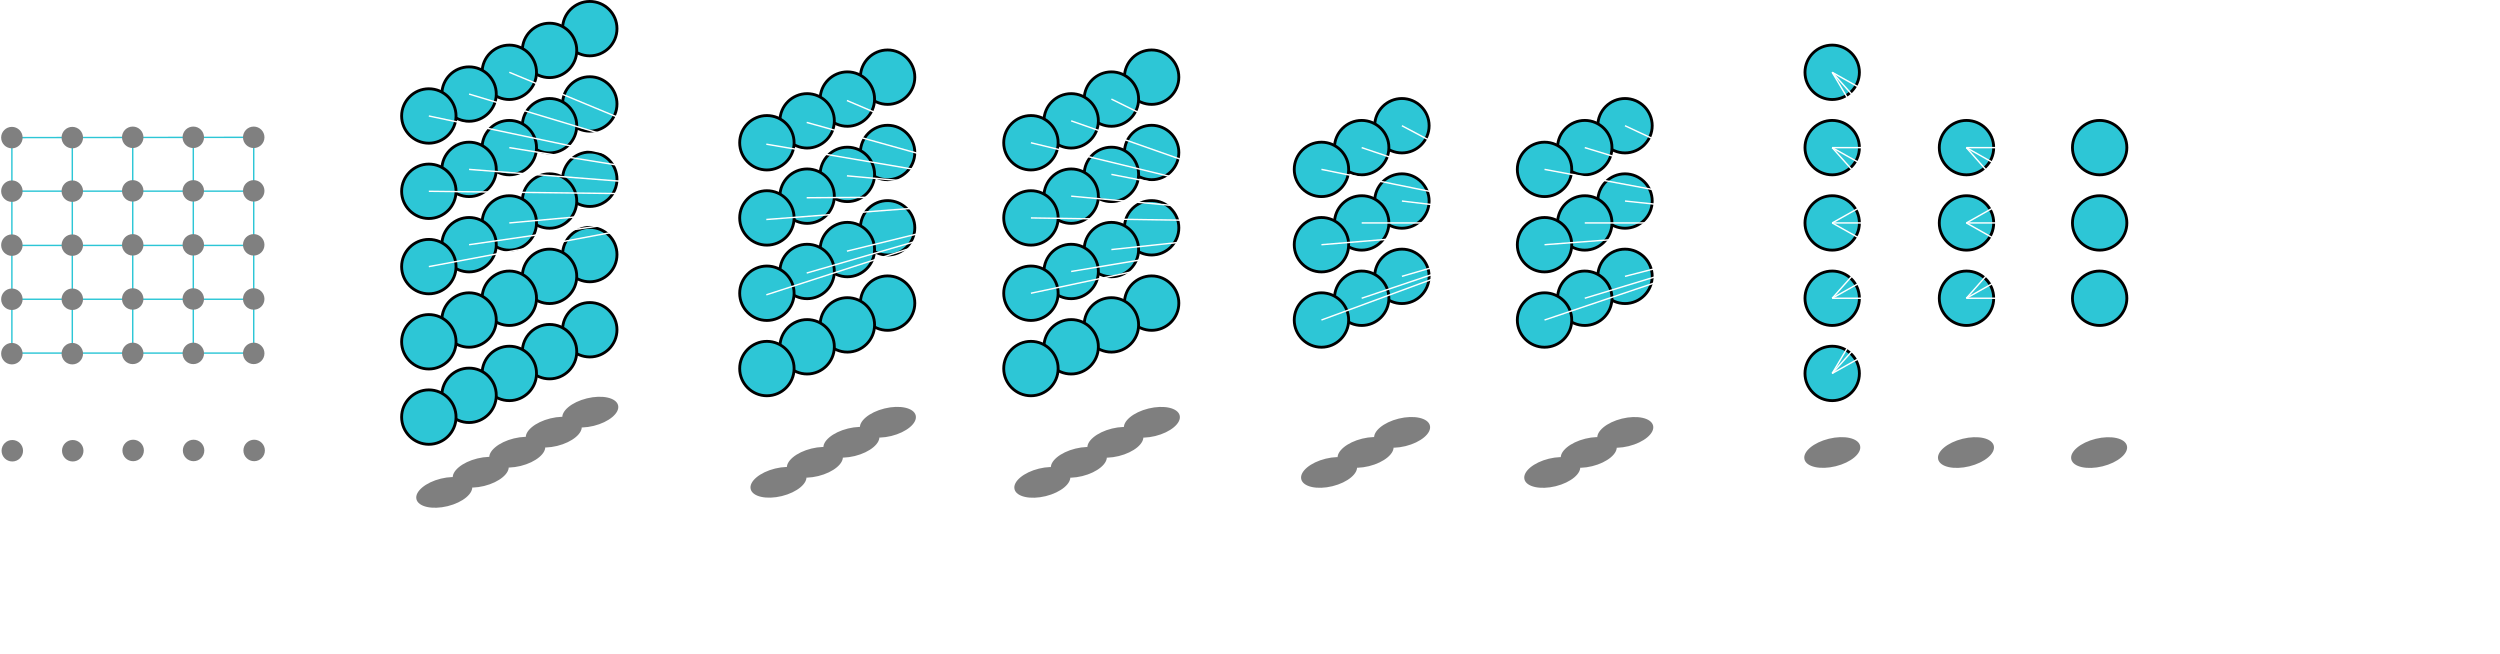 <?xml version="1.0" encoding="utf-8"?>
<!-- Generator: Adobe Illustrator 25.1.0, SVG Export Plug-In . SVG Version: 6.00 Build 0)  -->
<svg version="1.1" id="Layer_1" xmlns="http://www.w3.org/2000/svg" xmlns:xlink="http://www.w3.org/1999/xlink" x="0px" y="0px"
	 viewBox="0 0 1746 456.6" style="enable-background:new 0 0 1746 456.6;" xml:space="preserve">
<style type="text/css">
	.st0{fill:#2DC6D6;}
	.st1{fill:none;stroke:#000000;stroke-width:2;stroke-miterlimit:10;}
	.st2{fill-rule:evenodd;clip-rule:evenodd;fill:#2DC6D6;}
	.st3{fill:none;stroke:#FFFFFF;stroke-miterlimit:10;}
	.st4{fill:#FFFFFF;}
	.st5{opacity:0.5;filter:url(#AI_GaussianBlur_4);}
	.st6{fill:none;stroke:#2DC6D6;stroke-miterlimit:10;}
	.st7{fill:#808080;}
</style>
<filter  id="AI_GaussianBlur_4">
	<feGaussianBlur  stdDeviation="4"></feGaussianBlur>
</filter>
<g id="Layer_x5F_1_x5F_Dots">
	<g>
		<circle class="st0" cx="411.9" cy="20" r="19"/>
		<path d="M411.9,2c9.9,0,18,8.1,18,18s-8.1,18-18,18s-18-8.1-18-18S402,2,411.9,2 M411.9,0c-11,0-20,9-20,20s9,20,20,20s20-9,20-20
			S423,0,411.9,0L411.9,0z"/>
	</g>
	<g>
		<circle class="st0" cx="383.8" cy="35.2" r="19"/>
		<path d="M383.8,17.2c9.9,0,18,8.1,18,18s-8.1,18-18,18s-18-8.1-18-18S373.9,17.2,383.8,17.2 M383.8,15.2c-11,0-20,9-20,20
			s9,20,20,20c11,0,20-9,20-20S394.9,15.2,383.8,15.2L383.8,15.2z"/>
	</g>
	<g>
		<circle class="st0" cx="355.7" cy="50.5" r="19"/>
		<path d="M355.7,32.5c9.9,0,18,8.1,18,18s-8.1,18-18,18s-18-8.1-18-18S345.8,32.5,355.7,32.5 M355.7,30.5c-11,0-20,9-20,20
			s9,20,20,20c11,0,20-9,20-20S366.8,30.5,355.7,30.5L355.7,30.5z"/>
	</g>
	<g>
		<circle class="st0" cx="327.6" cy="65.7" r="19"/>
		<path d="M327.6,47.7c9.9,0,18,8.1,18,18s-8.1,18-18,18s-18-8.1-18-18S317.7,47.7,327.6,47.7 M327.6,45.7c-11,0-20,9-20,20
			c0,11,9,20,20,20c11,0,20-9,20-20C347.6,54.7,338.7,45.7,327.6,45.7L327.6,45.7z"/>
	</g>
	<g>
		<circle class="st0" cx="299.5" cy="81" r="19"/>
		<path d="M299.5,63c9.9,0,18,8.1,18,18s-8.1,18-18,18s-18-8.1-18-18S289.6,63,299.5,63 M299.5,61c-11,0-20,9-20,20c0,11,9,20,20,20
			s20-9,20-20C319.5,70,310.6,61,299.5,61L299.5,61z"/>
	</g>
	<g>
		<path class="st1" d="M282,65.7"/>
		<path class="st2" d="M282,65.7"/>
	</g>
	<g>
		<circle class="st0" cx="411.9" cy="72.6" r="19"/>
		<path d="M411.9,54.6c9.9,0,18,8.1,18,18s-8.1,18-18,18s-18-8.1-18-18S402,54.6,411.9,54.6 M411.9,52.6c-11,0-20,9-20,20
			s9,20,20,20s20-9,20-20S423,52.6,411.9,52.6L411.9,52.6z"/>
	</g>
	<g>
		<circle class="st0" cx="383.8" cy="87.8" r="19"/>
		<path d="M383.8,69.8c9.9,0,18,8.1,18,18c0,9.9-8.1,18-18,18s-18-8.1-18-18C365.8,77.9,373.9,69.8,383.8,69.8 M383.8,67.8
			c-11,0-20,9-20,20s9,20,20,20c11,0,20-9,20-20S394.9,67.8,383.8,67.8L383.8,67.8z"/>
	</g>
	<g>
		<circle class="st0" cx="355.7" cy="103.1" r="19"/>
		<path d="M355.7,85.1c9.9,0,18,8.1,18,18c0,9.9-8.1,18-18,18s-18-8.1-18-18C337.7,93.2,345.8,85.1,355.7,85.1 M355.7,83.1
			c-11,0-20,9-20,20s9,20,20,20c11,0,20-9,20-20S366.8,83.1,355.7,83.1L355.7,83.1z"/>
	</g>
	<g>
		<path class="st0" d="M327.6,137.3c-10.5,0-19-8.5-19-19c0-10.5,8.5-19,19-19s19,8.5,19,19C346.6,128.8,338.1,137.3,327.6,137.3z"
			/>
		<path d="M327.6,100.3c9.9,0,18,8.1,18,18s-8.1,18-18,18s-18-8.1-18-18S317.7,100.3,327.6,100.3 M327.6,98.3c-11,0-20,9-20,20
			c0,11,9,20,20,20c11,0,20-9,20-20C347.6,107.3,338.7,98.3,327.6,98.3L327.6,98.3z"/>
	</g>
	<g>
		<path class="st0" d="M299.5,152.6c-10.5,0-19-8.5-19-19c0-10.5,8.5-19,19-19s19,8.5,19,19C318.5,144.1,310,152.6,299.5,152.6z"/>
		<path d="M299.5,115.6c9.9,0,18,8.1,18,18s-8.1,18-18,18s-18-8.1-18-18S289.6,115.6,299.5,115.6 M299.5,113.6c-11,0-20,9-20,20
			c0,11,9,20,20,20s20-9,20-20C319.5,122.5,310.6,113.6,299.5,113.6L299.5,113.6z"/>
	</g>
	<g>
		<path class="st0" d="M411.9,144.2c-10.5,0-19-8.5-19-19c0-10.5,8.5-19,19-19s19,8.5,19,19C430.9,135.6,422.4,144.2,411.9,144.2z"
			/>
		<path d="M411.9,107.2c9.9,0,18,8.1,18,18s-8.1,18-18,18s-18-8.1-18-18S402,107.2,411.9,107.2 M411.9,105.2c-11,0-20,9-20,20
			s9,20,20,20s20-9,20-20S423,105.2,411.9,105.2L411.9,105.2z"/>
	</g>
	<g>
		<circle class="st0" cx="383.8" cy="140.4" r="19"/>
		<path d="M383.8,122.4c9.9,0,18,8.1,18,18s-8.1,18-18,18s-18-8.1-18-18S373.9,122.4,383.8,122.4 M383.8,120.4c-11,0-20,9-20,20
			s9,20,20,20c11,0,20-9,20-20S394.9,120.4,383.8,120.4L383.8,120.4z"/>
	</g>
	<g>
		<circle class="st0" cx="355.7" cy="155.7" r="19"/>
		<path d="M355.7,137.7c9.9,0,18,8.1,18,18s-8.1,18-18,18s-18-8.1-18-18S345.8,137.7,355.7,137.7 M355.7,135.7c-11,0-20,9-20,20
			c0,11,9,20,20,20c11,0,20-9,20-20C375.7,144.6,366.8,135.7,355.7,135.7L355.7,135.7z"/>
	</g>
	<g>
		<circle class="st0" cx="327.6" cy="170.9" r="19"/>
		<path d="M327.6,152.9c9.9,0,18,8.1,18,18s-8.1,18-18,18s-18-8.1-18-18S317.7,152.9,327.6,152.9 M327.6,150.9c-11,0-20,9-20,20
			c0,11,9,20,20,20c11,0,20-9,20-20C347.6,159.9,338.7,150.9,327.6,150.9L327.6,150.9z"/>
	</g>
	<g>
		<circle class="st0" cx="299.5" cy="186.2" r="19"/>
		<path d="M299.5,168.2c9.9,0,18,8.1,18,18s-8.1,18-18,18s-18-8.1-18-18S289.6,168.2,299.5,168.2 M299.5,166.2c-11,0-20,9-20,20
			c0,11,9,20,20,20s20-9,20-20C319.5,175.1,310.6,166.2,299.5,166.2L299.5,166.2z"/>
	</g>
	<g>
		<circle class="st0" cx="411.9" cy="177.8" r="19"/>
		<path d="M411.9,159.8c9.9,0,18,8.1,18,18s-8.1,18-18,18s-18-8.1-18-18S402,159.8,411.9,159.8 M411.9,157.8c-11,0-20,9-20,20
			c0,11,9,20,20,20s20-9,20-20C431.9,166.7,423,157.8,411.9,157.8L411.9,157.8z"/>
	</g>
	<g>
		<circle class="st0" cx="383.8" cy="193" r="19"/>
		<path d="M383.8,175c9.9,0,18,8.1,18,18s-8.1,18-18,18s-18-8.1-18-18S373.9,175,383.8,175 M383.8,173c-11,0-20,9-20,20
			c0,11,9,20,20,20c11,0,20-9,20-20C403.8,182,394.9,173,383.8,173L383.8,173z"/>
	</g>
	<g>
		<circle class="st0" cx="355.7" cy="208.3" r="19"/>
		<path d="M355.7,190.3c9.9,0,18,8.1,18,18s-8.1,18-18,18s-18-8.1-18-18S345.8,190.3,355.7,190.3 M355.7,188.3c-11,0-20,9-20,20
			c0,11,9,20,20,20c11,0,20-9,20-20C375.7,197.2,366.8,188.3,355.7,188.3L355.7,188.3z"/>
	</g>
	<g>
		<circle class="st0" cx="327.6" cy="223.5" r="19"/>
		<path d="M327.6,205.5c9.9,0,18,8.1,18,18s-8.1,18-18,18s-18-8.1-18-18S317.7,205.5,327.6,205.5 M327.6,203.5c-11,0-20,9-20,20
			c0,11,9,20,20,20c11,0,20-9,20-20C347.6,212.5,338.7,203.5,327.6,203.5L327.6,203.5z"/>
	</g>
	<g>
		<circle class="st0" cx="299.5" cy="238.7" r="19"/>
		<path d="M299.5,220.7c9.9,0,18,8.1,18,18s-8.1,18-18,18s-18-8.1-18-18S289.6,220.7,299.5,220.7 M299.5,218.7c-11,0-20,9-20,20
			c0,11,9,20,20,20s20-9,20-20C319.5,227.7,310.6,218.7,299.5,218.7L299.5,218.7z"/>
	</g>
	<g>
		<circle class="st0" cx="411.9" cy="230.3" r="19"/>
		<path d="M411.9,212.3c9.9,0,18,8.1,18,18s-8.1,18-18,18s-18-8.1-18-18S402,212.3,411.9,212.3 M411.9,210.3c-11,0-20,9-20,20
			s9,20,20,20s20-9,20-20S423,210.3,411.9,210.3L411.9,210.3z"/>
	</g>
	<g>
		<circle class="st0" cx="383.8" cy="245.6" r="19"/>
		<path d="M383.8,227.6c9.9,0,18,8.1,18,18s-8.1,18-18,18s-18-8.1-18-18S373.9,227.6,383.8,227.6 M383.8,225.6c-11,0-20,9-20,20
			c0,11,9,20,20,20c11,0,20-9,20-20C403.8,234.5,394.9,225.6,383.8,225.6L383.8,225.6z"/>
	</g>
	<g>
		<circle class="st0" cx="355.7" cy="260.8" r="19"/>
		<path d="M355.7,242.8c9.9,0,18,8.1,18,18s-8.1,18-18,18s-18-8.1-18-18S345.8,242.8,355.7,242.8 M355.7,240.8c-11,0-20,9-20,20
			c0,11,9,20,20,20c11,0,20-9,20-20C375.7,249.8,366.8,240.8,355.7,240.8L355.7,240.8z"/>
	</g>
	<g>
		<circle class="st0" cx="327.6" cy="276.1" r="19"/>
		<path d="M327.6,258.1c9.9,0,18,8.1,18,18s-8.1,18-18,18s-18-8.1-18-18S317.7,258.1,327.6,258.1 M327.6,256.1c-11,0-20,9-20,20
			c0,11,9,20,20,20c11,0,20-9,20-20C347.6,265,338.7,256.1,327.6,256.1L327.6,256.1z"/>
	</g>
	<g>
		<circle class="st0" cx="299.5" cy="291.3" r="19"/>
		<path d="M299.5,273.3c9.9,0,18,8.1,18,18s-8.1,18-18,18s-18-8.1-18-18S289.6,273.3,299.5,273.3 M299.5,271.3c-11,0-20,9-20,20
			c0,11,9,20,20,20s20-9,20-20C319.5,280.3,310.6,271.3,299.5,271.3L299.5,271.3z"/>
	</g>
</g>
<g id="Layer_x5F_1_x5F_Lines">
	<line class="st3" x1="299.5" y1="81" x2="563.8" y2="136.8"/>
	<line class="st3" x1="299.5" y1="133.6" x2="563.8" y2="136.8"/>
	<line class="st3" x1="355.7" y1="50.5" x2="563.8" y2="136.8"/>
	<line class="st3" x1="327.6" y1="65.7" x2="563.8" y2="136.8"/>
	<line class="st3" x1="299.5" y1="186.2" x2="563.8" y2="136.8"/>
	<line class="st3" x1="355.7" y1="103.1" x2="563.8" y2="136.8"/>
	<line class="st3" x1="327.6" y1="118.3" x2="563.8" y2="136.8"/>
	<line class="st3" x1="327.6" y1="170.9" x2="563.8" y2="136.8"/>
	<line class="st3" x1="355.7" y1="155.7" x2="563.8" y2="136.8"/>
</g>
<g id="Layer_x5F_2_x5F_Dots">
	<g>
		<circle class="st0" cx="619.9" cy="53.9" r="19"/>
		<path d="M619.9,35.9c9.9,0,18,8.1,18,18s-8.1,18-18,18s-18-8.1-18-18S610,35.9,619.9,35.9 M619.9,33.9c-11,0-20,9-20,20
			c0,11,9,20,20,20c11,0,20-9,20-20C639.9,42.9,630.9,33.9,619.9,33.9L619.9,33.9z"/>
	</g>
	<g>
		<circle class="st0" cx="591.8" cy="69.2" r="19"/>
		<path d="M591.8,51.2c9.9,0,18,8.1,18,18s-8.1,18-18,18s-18-8.1-18-18S581.9,51.2,591.8,51.2 M591.8,49.2c-11,0-20,9-20,20
			c0,11,9,20,20,20c11,0,20-9,20-20C611.8,58.1,602.8,49.2,591.8,49.2L591.8,49.2z"/>
	</g>
	<g>
		<circle class="st0" cx="563.7" cy="84.4" r="19"/>
		<path d="M563.7,66.4c9.9,0,18,8.1,18,18s-8.1,18-18,18s-18-8.1-18-18S553.8,66.4,563.7,66.4 M563.7,64.4c-11,0-20,9-20,20
			c0,11,9,20,20,20c11,0,20-9,20-20C583.7,73.4,574.7,64.4,563.7,64.4L563.7,64.4z"/>
	</g>
	<g>
		<circle class="st0" cx="535.6" cy="99.7" r="19"/>
		<path d="M535.6,81.7c9.9,0,18,8.1,18,18s-8.1,18-18,18s-18-8.1-18-18S525.7,81.7,535.6,81.7 M535.6,79.7c-11,0-20,9-20,20
			c0,11,9,20,20,20c11,0,20-9,20-20C555.6,88.6,546.6,79.7,535.6,79.7L535.6,79.7z"/>
	</g>
	<g>
		<circle class="st0" cx="619.9" cy="106.5" r="19"/>
		<path d="M619.9,88.5c9.9,0,18,8.1,18,18s-8.1,18-18,18s-18-8.1-18-18S610,88.5,619.9,88.5 M619.9,86.5c-11,0-20,9-20,20
			c0,11,9,20,20,20c11,0,20-9,20-20C639.9,95.5,630.9,86.5,619.9,86.5L619.9,86.5z"/>
	</g>
	<g>
		<circle class="st0" cx="591.8" cy="121.7" r="19"/>
		<path d="M591.8,103.8c9.9,0,18,8.1,18,18s-8.1,18-18,18s-18-8.1-18-18S581.9,103.8,591.8,103.8 M591.8,101.8c-11,0-20,9-20,20
			c0,11,9,20,20,20c11,0,20-9,20-20C611.8,110.7,602.8,101.8,591.8,101.8L591.8,101.8z"/>
	</g>
	<g>
		<circle class="st0" cx="563.7" cy="137" r="19"/>
		<path d="M563.7,119c9.9,0,18,8.1,18,18s-8.1,18-18,18s-18-8.1-18-18S553.8,119,563.7,119 M563.7,117c-11,0-20,9-20,20
			c0,11,9,20,20,20c11,0,20-9,20-20C583.7,126,574.7,117,563.7,117L563.7,117z"/>
	</g>
	<g>
		<path class="st0" d="M535.6,171.2c-10.5,0-19-8.5-19-19s8.5-19,19-19s19,8.5,19,19S546.1,171.2,535.6,171.2z"/>
		<path d="M535.6,134.2c9.9,0,18,8.1,18,18s-8.1,18-18,18s-18-8.1-18-18S525.7,134.2,535.6,134.2 M535.6,132.2c-11,0-20,9-20,20
			c0,11,9,20,20,20c11,0,20-9,20-20C555.6,141.2,546.6,132.2,535.6,132.2L535.6,132.2z"/>
	</g>
	<g>
		<circle class="st0" cx="619.9" cy="159.1" r="19"/>
		<path d="M619.9,141.1c9.9,0,18,8.1,18,18s-8.1,18-18,18s-18-8.1-18-18S610,141.1,619.9,141.1 M619.9,139.1c-11,0-20,9-20,20
			s9,20,20,20c11,0,20-9,20-20S630.9,139.1,619.9,139.1L619.9,139.1z"/>
	</g>
	<g>
		<circle class="st0" cx="591.8" cy="174.3" r="19"/>
		<path d="M591.8,156.3c9.9,0,18,8.1,18,18s-8.1,18-18,18s-18-8.1-18-18S581.9,156.3,591.8,156.3 M591.8,154.3c-11,0-20,9-20,20
			s9,20,20,20c11,0,20-9,20-20S602.8,154.3,591.8,154.3L591.8,154.3z"/>
	</g>
	<g>
		<circle class="st0" cx="563.7" cy="189.6" r="19"/>
		<path d="M563.7,171.6c9.9,0,18,8.1,18,18s-8.1,18-18,18s-18-8.1-18-18S553.8,171.6,563.7,171.6 M563.7,169.6c-11,0-20,9-20,20
			s9,20,20,20c11,0,20-9,20-20S574.7,169.6,563.7,169.6L563.7,169.6z"/>
	</g>
	<g>
		<circle class="st0" cx="535.6" cy="204.8" r="19"/>
		<path d="M535.6,186.8c9.9,0,18,8.1,18,18s-8.1,18-18,18s-18-8.1-18-18S525.7,186.8,535.6,186.8 M535.6,184.8c-11,0-20,9-20,20
			s9,20,20,20c11,0,20-9,20-20S546.6,184.8,535.6,184.8L535.6,184.8z"/>
	</g>
	<g>
		<circle class="st0" cx="619.9" cy="211.7" r="19"/>
		<path d="M619.9,193.7c9.9,0,18,8.1,18,18s-8.1,18-18,18s-18-8.1-18-18S610,193.7,619.9,193.7 M619.9,191.7c-11,0-20,9-20,20
			c0,11,9,20,20,20c11,0,20-9,20-20C639.9,200.6,630.9,191.7,619.9,191.7L619.9,191.7z"/>
	</g>
	<g>
		<circle class="st0" cx="591.8" cy="226.9" r="19"/>
		<path d="M591.8,208.9c9.9,0,18,8.1,18,18s-8.1,18-18,18s-18-8.1-18-18S581.9,208.9,591.8,208.9 M591.8,206.9c-11,0-20,9-20,20
			c0,11,9,20,20,20c11,0,20-9,20-20C611.8,215.9,602.8,206.9,591.8,206.9L591.8,206.9z"/>
	</g>
	<g>
		<circle class="st0" cx="563.7" cy="242.2" r="19"/>
		<path d="M563.7,224.2c9.9,0,18,8.1,18,18s-8.1,18-18,18s-18-8.1-18-18S553.8,224.2,563.7,224.2 M563.7,222.2c-11,0-20,9-20,20
			c0,11,9,20,20,20c11,0,20-9,20-20C583.7,231.1,574.7,222.2,563.7,222.2L563.7,222.2z"/>
	</g>
	<g>
		<circle class="st0" cx="535.6" cy="257.4" r="19"/>
		<path d="M535.6,239.4c9.9,0,18,8.1,18,18s-8.1,18-18,18s-18-8.1-18-18S525.7,239.4,535.6,239.4 M535.6,237.4c-11,0-20,9-20,20
			c0,11,9,20,20,20c11,0,20-9,20-20C555.6,246.4,546.6,237.4,535.6,237.4L535.6,237.4z"/>
	</g>
</g>
<g id="Layer_x5F_2_x5F_Lines">
	<line class="st3" x1="535.2" y1="100.7" x2="748.1" y2="137"/>
	<line class="st3" x1="535.2" y1="153.3" x2="748.1" y2="137"/>
	<line class="st3" x1="591.5" y1="70.2" x2="748.1" y2="137"/>
	<line class="st3" x1="563.4" y1="85.5" x2="748.1" y2="137"/>
	<line class="st3" x1="535.2" y1="205.9" x2="748.1" y2="137"/>
	<line class="st3" x1="591.5" y1="122.8" x2="748.1" y2="137"/>
	<line class="st3" x1="563.4" y1="138.1" x2="748.1" y2="137"/>
	<line class="st3" x1="563.4" y1="190.7" x2="748.1" y2="137"/>
	<line class="st3" x1="591.5" y1="175.4" x2="748.1" y2="137"/>
</g>
<g id="Layer_x5F_3_x5F_Dots">
	<g>
		<circle class="st0" cx="804.3" cy="53.9" r="19"/>
		<path d="M804.3,35.9c9.9,0,18,8.1,18,18s-8.1,18-18,18s-18-8.1-18-18S794.3,35.9,804.3,35.9 M804.3,33.9c-11,0-20,9-20,20
			c0,11,9,20,20,20s20-9,20-20C824.3,42.9,815.3,33.9,804.3,33.9L804.3,33.9z"/>
	</g>
	<g>
		<circle class="st0" cx="776.2" cy="69.2" r="19"/>
		<path d="M776.2,51.2c9.9,0,18,8.1,18,18s-8.1,18-18,18s-18-8.1-18-18S766.2,51.2,776.2,51.2 M776.2,49.2c-11,0-20,9-20,20
			c0,11,9,20,20,20s20-9,20-20C796.2,58.1,787.2,49.2,776.2,49.2L776.2,49.2z"/>
	</g>
	<g>
		<circle class="st0" cx="748.1" cy="84.4" r="19"/>
		<path d="M748.1,66.4c9.9,0,18,8.1,18,18s-8.1,18-18,18s-18-8.1-18-18S738.1,66.4,748.1,66.4 M748.1,64.4c-11,0-20,9-20,20
			c0,11,9,20,20,20c11,0,20-9,20-20C768.1,73.4,759.1,64.4,748.1,64.4L748.1,64.4z"/>
	</g>
	<g>
		<circle class="st0" cx="720" cy="99.7" r="19"/>
		<path d="M720,81.7c9.9,0,18,8.1,18,18s-8.1,18-18,18s-18-8.1-18-18S710,81.7,720,81.7 M720,79.7c-11,0-20,9-20,20c0,11,9,20,20,20
			c11,0,20-9,20-20C740,88.6,731,79.7,720,79.7L720,79.7z"/>
	</g>
	<g>
		<circle class="st0" cx="804.3" cy="106.5" r="19"/>
		<path d="M804.3,88.5c9.9,0,18,8.1,18,18s-8.1,18-18,18s-18-8.1-18-18S794.3,88.5,804.3,88.5 M804.3,86.5c-11,0-20,9-20,20
			c0,11,9,20,20,20s20-9,20-20C824.3,95.5,815.3,86.5,804.3,86.5L804.3,86.5z"/>
	</g>
	<g>
		<circle class="st0" cx="776.2" cy="121.7" r="19"/>
		<path d="M776.2,103.8c9.9,0,18,8.1,18,18s-8.1,18-18,18s-18-8.1-18-18S766.2,103.8,776.2,103.8 M776.2,101.8c-11,0-20,9-20,20
			c0,11,9,20,20,20s20-9,20-20C796.2,110.7,787.2,101.8,776.2,101.8L776.2,101.8z"/>
	</g>
	<g>
		<circle class="st0" cx="748.1" cy="137" r="19"/>
		<path d="M748.1,119c9.9,0,18,8.1,18,18s-8.1,18-18,18s-18-8.1-18-18S738.1,119,748.1,119 M748.1,117c-11,0-20,9-20,20
			c0,11,9,20,20,20c11,0,20-9,20-20C768.1,126,759.1,117,748.1,117L748.1,117z"/>
	</g>
	<g>
		<path class="st0" d="M720,171.2c-10.5,0-19-8.5-19-19s8.5-19,19-19s19,8.5,19,19S730.4,171.2,720,171.2z"/>
		<path d="M720,134.2c9.9,0,18,8.1,18,18s-8.1,18-18,18s-18-8.1-18-18S710,134.2,720,134.2 M720,132.2c-11,0-20,9-20,20
			c0,11,9,20,20,20c11,0,20-9,20-20C740,141.2,731,132.2,720,132.2L720,132.2z"/>
	</g>
	<g>
		<circle class="st0" cx="804.3" cy="159.1" r="19"/>
		<path d="M804.3,141.1c9.9,0,18,8.1,18,18s-8.1,18-18,18s-18-8.1-18-18S794.3,141.1,804.3,141.1 M804.3,139.1c-11,0-20,9-20,20
			s9,20,20,20s20-9,20-20S815.3,139.1,804.3,139.1L804.3,139.1z"/>
	</g>
	<g>
		<circle class="st0" cx="776.2" cy="174.3" r="19"/>
		<path d="M776.2,156.3c9.9,0,18,8.1,18,18s-8.1,18-18,18s-18-8.1-18-18S766.2,156.3,776.2,156.3 M776.2,154.3c-11,0-20,9-20,20
			s9,20,20,20s20-9,20-20S787.2,154.3,776.2,154.3L776.2,154.3z"/>
	</g>
	<g>
		<circle class="st0" cx="748.1" cy="189.6" r="19"/>
		<path d="M748.1,171.6c9.9,0,18,8.1,18,18s-8.1,18-18,18s-18-8.1-18-18S738.1,171.6,748.1,171.6 M748.1,169.6c-11,0-20,9-20,20
			s9,20,20,20c11,0,20-9,20-20S759.1,169.6,748.1,169.6L748.1,169.6z"/>
	</g>
	<g>
		<circle class="st0" cx="720" cy="204.8" r="19"/>
		<path d="M720,186.8c9.9,0,18,8.1,18,18s-8.1,18-18,18s-18-8.1-18-18S710,186.8,720,186.8 M720,184.8c-11,0-20,9-20,20s9,20,20,20
			c11,0,20-9,20-20S731,184.8,720,184.8L720,184.8z"/>
	</g>
	<g>
		<circle class="st0" cx="804.3" cy="211.7" r="19"/>
		<path d="M804.3,193.7c9.9,0,18,8.1,18,18s-8.1,18-18,18s-18-8.1-18-18S794.3,193.7,804.3,193.7 M804.3,191.7c-11,0-20,9-20,20
			c0,11,9,20,20,20s20-9,20-20C824.3,200.6,815.3,191.7,804.3,191.7L804.3,191.7z"/>
	</g>
	<g>
		<circle class="st0" cx="776.2" cy="226.9" r="19"/>
		<path d="M776.2,208.9c9.9,0,18,8.1,18,18s-8.1,18-18,18s-18-8.1-18-18S766.2,208.9,776.2,208.9 M776.2,206.9c-11,0-20,9-20,20
			c0,11,9,20,20,20s20-9,20-20C796.2,215.9,787.2,206.9,776.2,206.9L776.2,206.9z"/>
	</g>
	<g>
		<circle class="st0" cx="748.1" cy="242.2" r="19"/>
		<path d="M748.1,224.2c9.9,0,18,8.1,18,18s-8.1,18-18,18s-18-8.1-18-18S738.1,224.2,748.1,224.2 M748.1,222.2c-11,0-20,9-20,20
			c0,11,9,20,20,20c11,0,20-9,20-20C768.1,231.1,759.1,222.2,748.1,222.2L748.1,222.2z"/>
	</g>
	<g>
		<circle class="st0" cx="720" cy="257.4" r="19"/>
		<path d="M720,239.4c9.9,0,18,8.1,18,18s-8.1,18-18,18s-18-8.1-18-18S710,239.4,720,239.4 M720,237.4c-11,0-20,9-20,20
			c0,11,9,20,20,20c11,0,20-9,20-20C740,246.4,731,237.4,720,237.4L720,237.4z"/>
	</g>
</g>
<g id="Layer_x5F_3_x5F_Lines">
	<line class="st3" x1="720" y1="99.7" x2="951" y2="155.7"/>
	<line class="st3" x1="720" y1="152.2" x2="951" y2="155.7"/>
	<line class="st3" x1="776.2" y1="69.2" x2="951" y2="155.7"/>
	<line class="st3" x1="748.1" y1="84.4" x2="951" y2="155.7"/>
	<line class="st3" x1="720" y1="204.8" x2="951" y2="155.7"/>
	<line class="st3" x1="776.2" y1="121.8" x2="951" y2="155.7"/>
	<line class="st3" x1="748.1" y1="137" x2="951" y2="155.7"/>
	<line class="st3" x1="748.1" y1="189.6" x2="951" y2="155.7"/>
	<line class="st3" x1="776.2" y1="174.3" x2="951" y2="155.7"/>
</g>
<g id="Layer_x5F_4_x5F_Dots">
	<g>
		<circle class="st0" cx="979.1" cy="87.8" r="19"/>
		<path d="M979.1,69.8c9.9,0,18,8.1,18,18c0,9.9-8.1,18-18,18s-18-8.1-18-18C961.1,77.9,969.2,69.8,979.1,69.8 M979.1,67.8
			c-11,0-20,9-20,20s9,20,20,20c11,0,20-9,20-20S990.1,67.8,979.1,67.8L979.1,67.8z"/>
	</g>
	<g>
		<circle class="st0" cx="951" cy="103.1" r="19"/>
		<path d="M951,85.1c9.9,0,18,8.1,18,18c0,9.9-8.1,18-18,18s-18-8.1-18-18C933,93.2,941.1,85.1,951,85.1 M951,83.1c-11,0-20,9-20,20
			s9,20,20,20c11,0,20-9,20-20S962,83.1,951,83.1L951,83.1z"/>
	</g>
	<g>
		<path class="st0" d="M922.9,137.3c-10.5,0-19-8.5-19-19c0-10.5,8.5-19,19-19s19,8.5,19,19C941.9,128.8,933.4,137.3,922.9,137.3z"
			/>
		<path d="M922.9,100.3c9.9,0,18,8.1,18,18s-8.1,18-18,18s-18-8.1-18-18S913,100.3,922.9,100.3 M922.9,98.3c-11,0-20,9-20,20
			c0,11,9,20,20,20c11,0,20-9,20-20C942.9,107.3,933.9,98.3,922.9,98.3L922.9,98.3z"/>
	</g>
	<g>
		<circle class="st0" cx="979.1" cy="140.4" r="19"/>
		<path d="M979.1,122.4c9.9,0,18,8.1,18,18s-8.1,18-18,18s-18-8.1-18-18S969.2,122.4,979.1,122.4 M979.1,120.4c-11,0-20,9-20,20
			s9,20,20,20c11,0,20-9,20-20S990.1,120.4,979.1,120.4L979.1,120.4z"/>
	</g>
	<g>
		<circle class="st0" cx="951" cy="155.7" r="19"/>
		<path d="M951,137.7c9.9,0,18,8.1,18,18s-8.1,18-18,18s-18-8.1-18-18S941.1,137.7,951,137.7 M951,135.7c-11,0-20,9-20,20
			c0,11,9,20,20,20c11,0,20-9,20-20C971,144.6,962,135.7,951,135.7L951,135.7z"/>
	</g>
	<g>
		<circle class="st0" cx="922.9" cy="170.9" r="19"/>
		<path d="M922.9,152.9c9.9,0,18,8.1,18,18s-8.1,18-18,18s-18-8.1-18-18S913,152.9,922.9,152.9 M922.9,150.9c-11,0-20,9-20,20
			c0,11,9,20,20,20c11,0,20-9,20-20C942.9,159.9,933.9,150.9,922.9,150.9L922.9,150.9z"/>
	</g>
	<g>
		<circle class="st0" cx="979.1" cy="193" r="19"/>
		<path d="M979.1,175c9.9,0,18,8.1,18,18s-8.1,18-18,18s-18-8.1-18-18S969.2,175,979.1,175 M979.1,173c-11,0-20,9-20,20
			c0,11,9,20,20,20c11,0,20-9,20-20C999.1,182,990.1,173,979.1,173L979.1,173z"/>
	</g>
	<g>
		<circle class="st0" cx="951" cy="208.3" r="19"/>
		<path d="M951,190.3c9.9,0,18,8.1,18,18s-8.1,18-18,18s-18-8.1-18-18S941.1,190.3,951,190.3 M951,188.3c-11,0-20,9-20,20
			c0,11,9,20,20,20c11,0,20-9,20-20C971,197.2,962,188.3,951,188.3L951,188.3z"/>
	</g>
	<g>
		<circle class="st0" cx="922.9" cy="223.5" r="19"/>
		<path d="M922.9,205.5c9.9,0,18,8.1,18,18s-8.1,18-18,18s-18-8.1-18-18S913,205.5,922.9,205.5 M922.9,203.5c-11,0-20,9-20,20
			c0,11,9,20,20,20c11,0,20-9,20-20C942.9,212.5,933.9,203.5,922.9,203.5L922.9,203.5z"/>
	</g>
</g>
<g id="Layer_x5F_4_x5F_Lines">
	<line class="st3" x1="922.9" y1="118.3" x2="1106.8" y2="155.7"/>
	<line class="st3" x1="922.9" y1="170.9" x2="1106.8" y2="155.7"/>
	<line class="st3" x1="979.1" y1="87.8" x2="1106.8" y2="155.7"/>
	<line class="st3" x1="951" y1="103.1" x2="1106.8" y2="155.7"/>
	<line class="st3" x1="922.9" y1="223.5" x2="1106.8" y2="155.7"/>
	<line class="st3" x1="979.1" y1="140.4" x2="1106.8" y2="155.7"/>
	<line class="st3" x1="951" y1="155.7" x2="1106.8" y2="155.7"/>
	<line class="st3" x1="951" y1="208.3" x2="1106.8" y2="155.7"/>
	<line class="st3" x1="979.1" y1="193" x2="1106.8" y2="155.7"/>
</g>
<g id="Layer_x5F_5_x5F_Dots">
	<g>
		<circle class="st0" cx="1134.9" cy="87.8" r="19"/>
		<path d="M1134.9,69.8c9.9,0,18,8.1,18,18c0,9.9-8.1,18-18,18s-18-8.1-18-18C1116.9,77.9,1125,69.8,1134.9,69.8 M1134.9,67.8
			c-11,0-20,9-20,20s9,20,20,20c11,0,20-9,20-20S1146,67.8,1134.9,67.8L1134.9,67.8z"/>
	</g>
	<g>
		<circle class="st0" cx="1106.8" cy="103.1" r="19"/>
		<path d="M1106.8,85.1c9.9,0,18,8.1,18,18c0,9.9-8.1,18-18,18s-18-8.1-18-18C1088.8,93.2,1096.9,85.1,1106.8,85.1 M1106.8,83.1
			c-11,0-20,9-20,20s9,20,20,20c11,0,20-9,20-20S1117.9,83.1,1106.8,83.1L1106.8,83.1z"/>
	</g>
	<g>
		<path class="st0" d="M1078.7,137.3c-10.5,0-19-8.5-19-19c0-10.5,8.5-19,19-19s19,8.5,19,19
			C1097.7,128.8,1089.2,137.3,1078.7,137.3z"/>
		<path d="M1078.7,100.3c9.9,0,18,8.1,18,18s-8.1,18-18,18s-18-8.1-18-18S1068.8,100.3,1078.7,100.3 M1078.7,98.3c-11,0-20,9-20,20
			c0,11,9,20,20,20c11,0,20-9,20-20C1098.7,107.3,1089.8,98.3,1078.7,98.3L1078.7,98.3z"/>
	</g>
	<g>
		<circle class="st0" cx="1134.9" cy="140.4" r="19"/>
		<path d="M1134.9,122.4c9.9,0,18,8.1,18,18s-8.1,18-18,18s-18-8.1-18-18S1125,122.4,1134.9,122.4 M1134.9,120.4c-11,0-20,9-20,20
			s9,20,20,20c11,0,20-9,20-20S1146,120.4,1134.9,120.4L1134.9,120.4z"/>
	</g>
	<g>
		<circle class="st0" cx="1106.8" cy="155.7" r="19"/>
		<path d="M1106.8,137.7c9.9,0,18,8.1,18,18s-8.1,18-18,18s-18-8.1-18-18S1096.9,137.7,1106.8,137.7 M1106.8,135.7c-11,0-20,9-20,20
			c0,11,9,20,20,20c11,0,20-9,20-20C1126.8,144.6,1117.9,135.7,1106.8,135.7L1106.8,135.7z"/>
	</g>
	<g>
		<circle class="st0" cx="1078.7" cy="170.9" r="19"/>
		<path d="M1078.7,152.9c9.9,0,18,8.1,18,18s-8.1,18-18,18s-18-8.1-18-18S1068.8,152.9,1078.7,152.9 M1078.7,150.9c-11,0-20,9-20,20
			c0,11,9,20,20,20c11,0,20-9,20-20C1098.7,159.9,1089.8,150.9,1078.7,150.9L1078.7,150.9z"/>
	</g>
	<g>
		<circle class="st0" cx="1134.9" cy="193" r="19"/>
		<path d="M1134.9,175c9.9,0,18,8.1,18,18s-8.1,18-18,18s-18-8.1-18-18S1125,175,1134.9,175 M1134.9,173c-11,0-20,9-20,20
			c0,11,9,20,20,20c11,0,20-9,20-20C1154.9,182,1146,173,1134.9,173L1134.9,173z"/>
	</g>
	<g>
		<circle class="st0" cx="1106.8" cy="208.3" r="19"/>
		<path d="M1106.8,190.3c9.9,0,18,8.1,18,18s-8.1,18-18,18s-18-8.1-18-18S1096.9,190.3,1106.8,190.3 M1106.8,188.3c-11,0-20,9-20,20
			c0,11,9,20,20,20c11,0,20-9,20-20C1126.8,197.2,1117.9,188.3,1106.8,188.3L1106.8,188.3z"/>
	</g>
	<g>
		<circle class="st0" cx="1078.7" cy="223.5" r="19"/>
		<path d="M1078.7,205.5c9.9,0,18,8.1,18,18s-8.1,18-18,18s-18-8.1-18-18S1068.8,205.5,1078.7,205.5 M1078.7,203.5c-11,0-20,9-20,20
			c0,11,9,20,20,20c11,0,20-9,20-20C1098.7,212.5,1089.8,203.5,1078.7,203.5L1078.7,203.5z"/>
	</g>
</g>
<g id="Layer_x5F_5_x5F_Lines">
	<line class="st3" x1="1078.7" y1="118.3" x2="1279.6" y2="155.7"/>
	<line class="st3" x1="1078.7" y1="170.9" x2="1279.6" y2="155.7"/>
	<line class="st3" x1="1134.9" y1="87.8" x2="1279.6" y2="155.7"/>
	<line class="st3" x1="1106.8" y1="103.1" x2="1279.6" y2="155.7"/>
	<line class="st3" x1="1078.7" y1="223.5" x2="1279.6" y2="155.7"/>
	<line class="st3" x1="1134.9" y1="140.4" x2="1279.6" y2="155.7"/>
	<line class="st3" x1="1106.8" y1="155.7" x2="1279.6" y2="155.7"/>
	<line class="st3" x1="1106.8" y1="208.3" x2="1279.6" y2="155.7"/>
	<line class="st3" x1="1134.9" y1="193" x2="1279.6" y2="155.7"/>
</g>
<g id="Layer_x5F_6_x5F_Dots">
	<g>
		<circle class="st0" cx="1279.5" cy="50.5" r="19"/>
		<path d="M1279.6,32.5c9.9,0,18,8.1,18,18s-8.1,18-18,18s-18-8.1-18-18S1269.6,32.5,1279.6,32.5 M1279.6,30.5c-11,0-20,9-20,20
			s9,20,20,20c11,0,20-9,20-20S1290.6,30.5,1279.6,30.5L1279.6,30.5z"/>
	</g>
	<g>
		<circle class="st0" cx="1279.5" cy="103.1" r="19"/>
		<path d="M1279.6,85.1c9.9,0,18,8.1,18,18c0,9.9-8.1,18-18,18s-18-8.1-18-18C1261.6,93.2,1269.6,85.1,1279.6,85.1 M1279.6,83.1
			c-11,0-20,9-20,20s9,20,20,20c11,0,20-9,20-20S1290.6,83.1,1279.6,83.1L1279.6,83.1z"/>
	</g>
	<g>
		<circle class="st0" cx="1279.5" cy="155.7" r="19"/>
		<path d="M1279.6,137.7c9.9,0,18,8.1,18,18s-8.1,18-18,18s-18-8.1-18-18S1269.6,137.7,1279.6,137.7 M1279.6,135.7c-11,0-20,9-20,20
			c0,11,9,20,20,20c11,0,20-9,20-20C1299.6,144.6,1290.6,135.7,1279.6,135.7L1279.6,135.7z"/>
	</g>
	<g>
		<circle class="st0" cx="1279.5" cy="208.3" r="19"/>
		<path d="M1279.6,190.3c9.9,0,18,8.1,18,18s-8.1,18-18,18s-18-8.1-18-18S1269.6,190.3,1279.6,190.3 M1279.6,188.3c-11,0-20,9-20,20
			c0,11,9,20,20,20c11,0,20-9,20-20C1299.6,197.2,1290.6,188.3,1279.6,188.3L1279.6,188.3z"/>
	</g>
	<g>
		<circle class="st0" cx="1279.5" cy="260.8" r="19"/>
		<path d="M1279.6,242.8c9.9,0,18,8.1,18,18s-8.1,18-18,18s-18-8.1-18-18S1269.6,242.8,1279.6,242.8 M1279.6,240.8c-11,0-20,9-20,20
			c0,11,9,20,20,20c11,0,20-9,20-20C1299.6,249.8,1290.6,240.8,1279.6,240.8L1279.6,240.8z"/>
	</g>
</g>
<g id="Layer_x5F_6_x5F_Lines">
	<line class="st3" x1="1279.6" y1="50.5" x2="1373.3" y2="103.1"/>
	<line class="st3" x1="1279.6" y1="103.1" x2="1373.3" y2="155.7"/>
	<line class="st3" x1="1279.6" y1="155.7" x2="1373.3" y2="208.3"/>
	<line class="st3" x1="1279.6" y1="260.8" x2="1373.3" y2="208.3"/>
	<line class="st3" x1="1279.6" y1="208.3" x2="1373.3" y2="155.7"/>
	<line class="st3" x1="1279.6" y1="155.7" x2="1373.3" y2="103.1"/>
	<line class="st3" x1="1279.6" y1="50.5" x2="1373.3" y2="155.7"/>
	<line class="st3" x1="1279.6" y1="103.1" x2="1373.6" y2="208.3"/>
	<line class="st3" x1="1279.6" y1="50.5" x2="1373.6" y2="208.3"/>
	<line class="st3" x1="1279.6" y1="103.1" x2="1373.3" y2="103.1"/>
	<line class="st3" x1="1279.6" y1="260.8" x2="1373.3" y2="103.1"/>
	<line class="st3" x1="1279.6" y1="208.3" x2="1373.3" y2="103.1"/>
	<line class="st3" x1="1279.6" y1="155.7" x2="1373.3" y2="155.7"/>
	<line class="st3" x1="1279.6" y1="260.8" x2="1373.3" y2="155.7"/>
	<line class="st3" x1="1279.6" y1="208.3" x2="1373.6" y2="208.3"/>
</g>
<g id="Layer_x5F_7_x5F_Dots">
	<g>
		<circle class="st0" cx="1373.4" cy="103.1" r="19"/>
		<path d="M1373.4,85.1c9.9,0,18,8.1,18,18c0,9.9-8.1,18-18,18s-18-8.1-18-18C1355.4,93.2,1363.5,85.1,1373.4,85.1 M1373.4,83.1
			c-11,0-20,9-20,20s9,20,20,20c11,0,20-9,20-20S1384.5,83.1,1373.4,83.1L1373.4,83.1z"/>
	</g>
	<g>
		<circle class="st0" cx="1373.4" cy="155.7" r="19"/>
		<path d="M1373.4,137.7c9.9,0,18,8.1,18,18s-8.1,18-18,18s-18-8.1-18-18S1363.5,137.7,1373.4,137.7 M1373.4,135.7c-11,0-20,9-20,20
			c0,11,9,20,20,20c11,0,20-9,20-20C1393.4,144.6,1384.5,135.7,1373.4,135.7L1373.4,135.7z"/>
	</g>
	<g>
		<circle class="st0" cx="1373.4" cy="208.3" r="19"/>
		<path d="M1373.4,190.3c9.9,0,18,8.1,18,18s-8.1,18-18,18s-18-8.1-18-18S1363.5,190.3,1373.4,190.3 M1373.4,188.3c-11,0-20,9-20,20
			c0,11,9,20,20,20c11,0,20-9,20-20C1393.4,197.2,1384.5,188.3,1373.4,188.3L1373.4,188.3z"/>
	</g>
</g>
<g id="Layer_x5F_7_x5F_Lines">
	<line class="st3" x1="1373.3" y1="103.1" x2="1466.4" y2="103.1"/>
	<line class="st3" x1="1373.3" y1="155.7" x2="1466.4" y2="155.7"/>
	<line class="st3" x1="1373.3" y1="208.3" x2="1466.4" y2="208.3"/>
	<line class="st3" x1="1373.3" y1="155.7" x2="1466.4" y2="103.1"/>
	<line class="st3" x1="1373.3" y1="208.3" x2="1466.4" y2="103.1"/>
	<line class="st3" x1="1373.3" y1="103.1" x2="1466.4" y2="155.7"/>
	<line class="st3" x1="1373.3" y1="103.1" x2="1466.4" y2="208.3"/>
	<line class="st3" x1="1373.3" y1="155.7" x2="1466.4" y2="208.3"/>
	<line class="st3" x1="1373.3" y1="208.3" x2="1466.4" y2="155.7"/>
</g>
<g id="Layer_x5F_8_x5F_Dots">
	<g>
		<circle class="st0" cx="1466.4" cy="155.7" r="19"/>
		<path d="M1466.4,137.7c9.9,0,18,8.1,18,18s-8.1,18-18,18s-18-8.1-18-18S1456.5,137.7,1466.4,137.7 M1466.4,135.7c-11,0-20,9-20,20
			c0,11,9,20,20,20c11,0,20-9,20-20C1486.4,144.6,1477.5,135.7,1466.4,135.7L1466.4,135.7z"/>
	</g>
	<g>
		<circle class="st0" cx="1466.4" cy="208.3" r="19"/>
		<path d="M1466.4,190.3c9.9,0,18,8.1,18,18s-8.1,18-18,18s-18-8.1-18-18S1456.5,190.3,1466.4,190.3 M1466.4,188.3c-11,0-20,9-20,20
			c0,11,9,20,20,20c11,0,20-9,20-20C1486.4,197.2,1477.5,188.3,1466.4,188.3L1466.4,188.3z"/>
	</g>
</g>
<g>
	<path class="st4" d="M60.3,389.8v-35.5h11.4c3.3,0,5.9,0.8,7.8,2.5c1.8,1.6,2.7,3.6,2.7,6c0,4-1.5,6.6-4.4,7.7
		c-0.5,0.2-1.1,0.4-1.8,0.5c2,0.4,3.6,1.3,4.9,2.8c1.4,1.6,2,3.7,2,6.3c0,3.7-1.2,6.4-3.5,7.9c-1.8,1.2-4.3,1.7-7.6,1.7H60.3z
		 M65.9,369h5.8c1.6,0,2.9-0.6,4.1-1.8c0.9-0.9,1.4-2.2,1.4-3.7c0-3-1.8-4.4-5.5-4.4h-5.8V369z M65.9,385.1h6c2.2,0,3.7-0.5,4.6-1.5
		c0.8-0.9,1.1-2.1,1.1-3.8c0-1.4-0.5-2.7-1.6-3.9c-1.1-1.3-2.5-2-4.2-2h-6V385.1z"/>
	<path class="st4" d="M86.5,362.9v-5.7h5.7v5.7H86.5z M86.8,389.8v-24.7h5v24.7H86.8z"/>
	<path class="st4" d="M97.4,389.9v-35.6h5v35.6H97.4z"/>
	<path class="st4" d="M126.7,386.5c0,1.1,0.2,2.2,0.7,3.4h-5.3c0-0.1-0.1-0.2-0.1-0.3l-0.2-1.5c-1.2,1.5-2.9,2.3-5.2,2.3
		c-3.9,0-6.8-1.8-8.6-5.5c-1-2-1.5-4.3-1.5-6.9c0-6,1.5-9.9,4.4-11.7c1.6-1,3.6-1.5,6-1.5c1.2,0,2.2,0.2,3.1,0.7s1.5,0.9,1.7,1.3
		v-12.4h5V386.5z M121.7,371.3c-1.5-1.6-3.2-2.4-5.1-2.4c-1.9,0-3.3,0.8-4.1,2.5c-0.7,1.4-1.1,3.6-1.1,6.5c0,3.2,0.5,5.4,1.5,6.6
		c0.9,1,2.2,1.6,3.9,1.6c1.8,0,3.3-0.8,4.5-2.4c0.2-0.3,0.3-0.4,0.3-0.4V371.3z"/>
</g>
<g>
	<path class="st4" d="M1542.2,152.2h-2.3l-3.6-6.9v-4.6h5.7v5.7h-1.7L1542.2,152.2z M1549.5,152.2h-2.3l-3.6-6.9v-4.6h5.7v5.7h-1.7
		L1549.5,152.2z"/>
	<path class="st4" d="M1551.9,162.3c-0.2-1.5-0.4-3-0.4-4.5s0.1-3,0.4-4.4s0.6-2.9,1-4.3s1.1-2.7,1.8-3.8s1.6-2.2,2.5-3.1
		c2-1.9,4.6-2.8,7.6-2.8c3.8,0,6.9,1.9,9.1,5.7c1.1,1.9,1.8,3.8,2.2,5.7v0l-4.9,1.3c-0.2-1.7-0.5-2.9-0.9-3.7s-0.7-1.4-1-1.9
		s-0.7-1-1.1-1.3c-1-0.8-2.1-1.2-3.3-1.2s-2.3,0.3-3.2,0.8s-1.6,1.3-2.2,2.2s-1,1.9-1.4,3.2c-0.7,2.2-1,4.7-1,7.5
		c0,7.4,1.8,11.8,5.2,13.2c0.8,0.3,1.5,0.5,2.4,0.5s1.6-0.1,2.3-0.3s1.2-0.5,1.7-0.9s0.9-0.8,1.2-1.3s0.6-1,0.8-1.5s0.4-1,0.5-1.5
		c0.2-0.9,0.4-1.8,0.4-2.5l5.2,0.7c-0.7,3-1.9,5.6-3.7,7.8c-2.2,2.8-5,4.1-8.4,4.1c-4.1,0-7.4-2-10-5.9
		C1553.4,168.2,1552.4,165.5,1551.9,162.3z"/>
	<path class="st4" d="M1598.8,157.1v18.5h-5v-17.2c0-1.1-0.3-2-1-2.7s-1.5-1-2.4-1s-1.9,0.3-2.8,0.8s-1.6,1.1-2.1,1.7v18.4h-5v-35.5
		h5v13.4c2-2,4.1-3,6.3-3c2,0,3.6,0.5,4.9,1.5C1598.2,153.2,1598.8,154.9,1598.8,157.1z"/>
	<path class="st4" d="M1603.7,175.7v-24.7h5v3.4c0.1-0.1,0.2-0.3,0.4-0.6l0.6-0.8c1.2-1.6,3.1-2.4,5.7-2.4c0.3,0,0.6,0,0.8,0.1v4.2
		c-2.8,0-4.9,0.8-6.1,2.4c-0.6,0.7-1,1.6-1.4,2.6v15.9H1603.7z"/>
	<path class="st4" d="M1618.5,148.8v-5.7h5.7v5.7H1618.5z M1618.8,175.7v-24.7h5v24.7H1618.8z"/>
	<path class="st4" d="M1628.1,170.7l3.5-2.1c0.5,0.8,1.1,1.4,1.5,1.9c1.1,1.1,2.5,1.6,4.2,1.6c1.4,0,2.3-0.3,2.9-0.8
		c0.5-0.5,0.8-1.3,0.8-2.3c0-1.2-0.4-2.1-1.1-2.7c-0.7-0.5-1.4-0.9-2-1.1l-2.2-0.6c-2.5-0.7-4.4-1.7-5.5-2.9
		c-1.1-1.2-1.7-2.9-1.7-4.9c0-1.7,0.7-3.2,2.1-4.4c1.5-1.2,3.6-1.9,6.4-1.9c2.5,0,4.7,0.9,6.5,2.6c0.8,0.7,1.3,1.4,1.5,1.9l-2.9,2.3
		c-1.1-1.3-2.2-2.1-3.3-2.5c-0.6-0.2-1.3-0.3-2.2-0.3s-1.7,0.2-2.3,0.7s-1,1.2-1,2.1c0,1,0.5,1.9,1.4,2.4c0.8,0.5,1.6,0.9,2.5,1.1
		l2.1,0.6c3.3,0.9,5.4,2.5,6.2,4.8c0.3,0.9,0.5,2,0.5,3.2s-0.4,2.4-1.2,3.4s-1.8,1.8-3.1,2.4s-2.5,0.8-3.8,0.8s-2.4-0.1-3.2-0.2
		s-1.6-0.4-2.4-0.8C1630.6,174.3,1629.3,172.8,1628.1,170.7z"/>
	<path class="st4" d="M1647.8,155.2v-4.2h3.7v-9h5v9h5.2v4.2h-5.2v13.3c0,1.3,0.2,2.2,0.7,2.7s1.3,0.7,2.4,0.7c0.5,0,0.9,0,1.4-0.1
		s0.7-0.1,0.7-0.1v3.5c-0.8,0.4-1.5,0.6-2,0.8s-1,0.2-1.7,0.2s-1.2,0-1.5,0s-0.7-0.1-1.2-0.2s-0.9-0.2-1.2-0.4s-0.7-0.4-1-0.7
		s-0.7-0.7-0.9-1.1c-0.5-1-0.8-2.3-0.8-3.9v-14.7H1647.8z"/>
	<path class="st4" d="M1663.2,163.3c0-3.9,0.9-7,2.7-9.3s4.3-3.5,7.4-3.5c2.1,0,3.9,0.5,5.4,1.6c3.1,2.2,4.7,5.9,4.7,11.2
		c0,6.6-2.1,10.7-6.2,12.2c-1.1,0.4-2.4,0.6-3.9,0.6s-2.8-0.2-3.9-0.6s-2.1-1-2.9-1.8s-1.4-1.7-1.9-2.8
		C1663.6,168.9,1663.2,166.4,1663.2,163.3z M1668.3,160.5c-0.1,0.8-0.1,1.7-0.1,2.7s0,1.8,0.1,2.6s0.3,1.5,0.5,2.3s0.6,1.4,0.9,2
		c0.8,1.2,2,1.9,3.6,1.9c3.4,0,5.1-2.9,5.1-8.6c0-3.3-0.5-5.7-1.5-7c-0.8-1.1-2-1.6-3.6-1.6C1670.4,154.8,1668.8,156.7,1668.3,160.5
		z"/>
	<path class="st4" d="M1692.6,152.8c1.2-1.5,2.9-2.3,5.2-2.3c3.9,0,6.8,1.8,8.6,5.5c1,2,1.5,4.3,1.5,6.9c0,6-1.5,9.9-4.4,11.7
		c-1.6,1-3.6,1.5-6,1.5c-1.2,0-2.2-0.2-3.1-0.7s-1.5-0.9-1.8-1.3v11.2h-5v-34.3h5V152.8z M1692.6,169.4c1.5,1.6,3.2,2.4,5.1,2.4
		c1.9,0,3.3-0.8,4.1-2.5c0.7-1.4,1.1-3.6,1.1-6.5c0-3.2-0.5-5.4-1.5-6.6c-0.9-1-2.2-1.6-3.9-1.6c-1.8,0-3.3,0.8-4.5,2.4
		c-0.2,0.3-0.3,0.4-0.3,0.4V169.4z"/>
	<path class="st4" d="M1730,157.1v18.5h-5v-17.2c0-1.1-0.3-2-1-2.7s-1.5-1-2.4-1s-1.9,0.3-2.8,0.8s-1.6,1.1-2.1,1.7v18.4h-5v-35.5h5
		v13.4c2-2,4.1-3,6.3-3c2,0,3.6,0.5,4.9,1.5C1729.3,153.2,1730,154.9,1730,157.1z"/>
	<path class="st4" d="M1732.8,152.2l1.9-5.9h-1.7v-5.7h5.7v4.6l-3.6,6.9H1732.8z M1740.1,152.2l1.9-5.9h-1.7v-5.7h5.7v4.6l-3.6,6.9
		H1740.1z"/>
</g>
<g id="Layer_x5F_1_x5F_Shadow" class="st5">
	<g>
		<ellipse transform="matrix(0.971 -0.238 0.238 0.971 -56.679 106.521)" cx="412.4" cy="287.8" rx="20" ry="9.9"/>
	</g>
	<g>
		<ellipse transform="matrix(0.971 -0.238 0.238 0.971 -60.755 100.852)" cx="386.9" cy="301.8" rx="20" ry="9.9"/>
	</g>
	<g>
		<ellipse transform="matrix(0.971 -0.238 0.238 0.971 -64.83 95.182)" cx="361.4" cy="315.8" rx="20" ry="9.9"/>
	</g>
	<g>
		<ellipse transform="matrix(0.971 -0.238 0.238 0.971 -68.906 89.512)" cx="335.9" cy="329.8" rx="20" ry="9.9"/>
	</g>
	<g>
		<ellipse transform="matrix(0.971 -0.238 0.238 0.971 -72.981 83.842)" cx="310.4" cy="343.9" rx="20" ry="9.9"/>
	</g>
</g>
<g id="Layer_x5F_2_x5F_Shadow" class="st5">
	<ellipse transform="matrix(0.971 -0.238 0.238 0.971 -52.362 156.269)" cx="620.3" cy="294.8" rx="20" ry="9.9"/>
	<ellipse transform="matrix(0.971 -0.238 0.238 0.971 -56.438 150.599)" cx="594.8" cy="308.8" rx="20" ry="9.9"/>
	<ellipse transform="matrix(0.971 -0.238 0.238 0.971 -60.513 144.929)" cx="569.3" cy="322.8" rx="20" ry="9.9"/>
	<ellipse transform="matrix(0.971 -0.238 0.238 0.971 -64.589 139.259)" cx="543.9" cy="336.8" rx="20" ry="9.9"/>
</g>
<g id="Layer_x5F_3_x5F_Shadow" class="st5">
	<g>
		<ellipse transform="matrix(0.971 -0.238 0.238 0.971 -47.054 200.187)" cx="804.7" cy="294.8" rx="20" ry="9.9"/>
	</g>
	<g>
		<ellipse transform="matrix(0.971 -0.238 0.238 0.971 -51.13 194.518)" cx="779.2" cy="308.8" rx="20" ry="9.9"/>
	</g>
	<g>
		<ellipse transform="matrix(0.971 -0.238 0.238 0.971 -55.205 188.848)" cx="753.7" cy="322.8" rx="20" ry="9.9"/>
	</g>
	<g>
		<ellipse transform="matrix(0.971 -0.238 0.238 0.971 -59.281 183.178)" cx="728.2" cy="336.8" rx="20" ry="9.9"/>
	</g>
</g>
<g id="Layer_x5F_4_x5F_Shadow" class="st5">
	<g>
		<ellipse transform="matrix(0.971 -0.238 0.238 0.971 -43.691 242.04)" cx="979.5" cy="301.8" rx="20" ry="9.9"/>
	</g>
	<g>
		<ellipse transform="matrix(0.971 -0.238 0.238 0.971 -47.767 236.37)" cx="954" cy="315.8" rx="20" ry="9.9"/>
	</g>
	<g>
		<ellipse transform="matrix(0.971 -0.238 0.238 0.971 -51.842 230.701)" cx="928.5" cy="329.8" rx="20" ry="9.9"/>
	</g>
</g>
<g id="Layer_x5F_5_x5F_Shadow" class="st5">
	<g>
		<ellipse transform="matrix(0.971 -0.238 0.238 0.971 -39.205 279.164)" cx="1135.4" cy="301.8" rx="20" ry="9.9"/>
	</g>
	<g>
		<ellipse transform="matrix(0.971 -0.238 0.238 0.971 -43.28 273.495)" cx="1109.9" cy="315.8" rx="20" ry="9.9"/>
	</g>
	<g>
		<ellipse transform="matrix(0.971 -0.238 0.238 0.971 -47.356 267.825)" cx="1084.4" cy="329.8" rx="20" ry="9.9"/>
	</g>
</g>
<g id="Layer_x5F_6_x5F_Shadow">
	<g id="Layer_x5F_1_x5F_Shadow_8_" class="st5">
		<g>
			<ellipse transform="matrix(0.971 -0.238 0.238 0.971 -38.382 314.022)" cx="1280" cy="315.8" rx="20" ry="9.9"/>
		</g>
	</g>
	<g id="Layer_x5F_1_x5F_Shadow_10_" class="st5">
		<g>
			<ellipse transform="matrix(0.971 -0.238 0.238 0.971 -35.691 336.289)" cx="1373.4" cy="315.8" rx="20" ry="9.9"/>
		</g>
	</g>
	<g id="Layer_x5F_1_x5F_Shadow_12_" class="st5">
		<g>
			<ellipse transform="matrix(0.971 -0.238 0.238 0.971 -33.014 358.442)" cx="1466.4" cy="315.8" rx="20" ry="9.9"/>
		</g>
	</g>
</g>
<g id="Image_x5F_pixel">
	<g>
		<line class="st6" x1="8.3" y1="96.1" x2="8.3" y2="247"/>
		<line class="st6" x1="50.5" y1="96.1" x2="50.5" y2="247"/>
		<line class="st6" x1="92.7" y1="95.9" x2="92.7" y2="246.8"/>
		<line class="st6" x1="135" y1="95.9" x2="135" y2="246.8"/>
		<line class="st6" x1="177.2" y1="95.9" x2="177.2" y2="246.8"/>
		<line class="st6" x1="8.3" y1="96.1" x2="177.2" y2="95.9"/>
		<line class="st6" x1="8.3" y1="133.5" x2="177.2" y2="133.5"/>
		<line class="st6" x1="8.3" y1="171.4" x2="177.2" y2="171.4"/>
		<line class="st6" x1="8.3" y1="209" x2="177.2" y2="209"/>
		<line class="st6" x1="8.3" y1="246.6" x2="177.2" y2="246.6"/>
	</g>
	<g>
		<g>
			<circle class="st7" cx="8.3" cy="96.1" r="7.5"/>
		</g>
		<g>
			<circle class="st7" cx="50.5" cy="96.1" r="7.5"/>
		</g>
		<g>
			<circle class="st7" cx="92.7" cy="95.9" r="7.5"/>
		</g>
		<g>
			<circle class="st7" cx="177.2" cy="95.9" r="7.5"/>
		</g>
		<g>
			<circle class="st7" cx="135" cy="95.9" r="7.5"/>
		</g>
		<g>
			<circle class="st7" cx="8.3" cy="133.5" r="7.5"/>
		</g>
		<g>
			<circle class="st7" cx="50.5" cy="133.5" r="7.5"/>
		</g>
		<g>
			<circle class="st7" cx="92.7" cy="133.3" r="7.5"/>
		</g>
		<g>
			<circle class="st7" cx="135" cy="133.3" r="7.5"/>
		</g>
		<g>
			<circle class="st7" cx="177.2" cy="133.3" r="7.5"/>
		</g>
		<g>
			<circle class="st7" cx="8.3" cy="171.2" r="7.5"/>
		</g>
		<g>
			<circle class="st7" cx="50.5" cy="171.2" r="7.5"/>
		</g>
		<g>
			<circle class="st7" cx="92.7" cy="171" r="7.5"/>
		</g>
		<g>
			<circle class="st7" cx="135" cy="171" r="7.5"/>
		</g>
		<g>
			<circle class="st7" cx="177.2" cy="171" r="7.5"/>
		</g>
		<g>
			<circle class="st7" cx="8.3" cy="209" r="7.5"/>
		</g>
		<g>
			<circle class="st7" cx="50.5" cy="209" r="7.5"/>
		</g>
		<g>
			<circle class="st7" cx="92.7" cy="208.8" r="7.5"/>
		</g>
		<g>
			<circle class="st7" cx="135" cy="208.8" r="7.5"/>
		</g>
		<g>
			<circle class="st7" cx="177.2" cy="208.8" r="7.5"/>
		</g>
		<g>
			<circle class="st7" cx="8.3" cy="247" r="7.5"/>
		</g>
		<g>
			<circle class="st7" cx="50.5" cy="247" r="7.5"/>
		</g>
		<g>
			<circle class="st7" cx="92.7" cy="246.8" r="7.5"/>
		</g>
		<g>
			<circle class="st7" cx="135" cy="246.8" r="7.5"/>
		</g>
		<g>
			<circle class="st7" cx="177.2" cy="246.8" r="7.5"/>
		</g>
	</g>
	<g id="Shadow">
		<g class="st5">
			<circle cx="8.6" cy="314.8" r="7.5"/>
		</g>
		<g class="st5">
			<circle cx="50.8" cy="314.8" r="7.5"/>
		</g>
		<g class="st5">
			<circle cx="93" cy="314.6" r="7.5"/>
		</g>
		<g class="st5">
			<circle cx="135.2" cy="314.6" r="7.5"/>
		</g>
		<g class="st5">
			<circle cx="177.5" cy="314.6" r="7.5"/>
		</g>
	</g>
</g>
<g>
	<path class="st4" d="M277.9,389.8v-26.6h2.6v26.6H277.9z"/>
	<path class="st4" d="M285,389.8v-18.5h2.3v3c1-1,2-1.8,2.9-2.4s2-0.9,3.3-0.9s2.3,0.4,3.2,1.2s1.3,2.1,1.3,3.7v13.8h-2.3V376
		c0-0.9-0.3-1.6-0.9-2.1s-1.3-0.8-2-0.8c-1.7,0-3.5,1-5.4,3v13.7H285z"/>
	<path class="st4" d="M302.2,397v-25.8h2.3v2.9c0.3-0.5,0.7-1.1,1.4-1.6c1.2-1,2.5-1.5,3.8-1.5c2.5,0,4.3,1.3,5.6,4
		c0.7,1.5,1.1,3.2,1.1,5.1c0,3.2-0.8,5.8-2.4,7.7c-1.1,1.4-2.7,2.1-4.6,2.1c-1.1,0-2.1-0.3-3.1-1s-1.6-1.2-1.8-1.7v9.7H302.2z
		 M304.5,385.3c0.5,0.8,1.2,1.4,2,1.9s1.5,0.8,2.2,0.8s1.3-0.1,1.8-0.2s0.9-0.4,1.4-0.7s0.9-0.8,1.2-1.4c0.7-1.3,1.1-3.1,1.1-5.5
		c0-2.9-0.7-5-2-6.2c-0.7-0.6-1.6-1-2.7-1c-1.5,0-2.8,0.6-3.9,1.9c-0.3,0.3-0.6,0.7-1,1.2V385.3z"/>
	<path class="st4" d="M320,385.1v-13.8h2.3v13.8c0,0.9,0.3,1.6,0.9,2.1s1.3,0.8,2,0.8c1.7,0,3.5-1,5.4-3v-13.7h2.3v18.5h-2.3v-3.1
		c-1.7,1.6-3.1,2.6-4.3,3c-0.6,0.2-1.2,0.3-1.8,0.3c-1.3,0-2.5-0.4-3.3-1.2S320,386.7,320,385.1z"/>
	<path class="st4" d="M335.6,373.2v-2h3.1v-6.8h2.3v6.8h4.3v2h-4.3V385c0,1.2,0.2,2,0.5,2.4s1,0.7,1.8,0.7c0.3,0,0.7,0,1.2-0.1
		s0.7-0.1,0.7-0.1v1.7c-0.8,0.3-1.5,0.4-2.3,0.4s-1.2,0-1.5-0.1s-0.6-0.1-1-0.3s-0.7-0.5-0.9-0.8c-0.6-0.8-0.9-2.1-0.9-3.9v-11.8
		H335.6z"/>
	<path class="st4" d="M357,389.8v-26.6h2.6v24.1h11.8v2.5H357z"/>
	<path class="st4" d="M373.1,385.3c0-0.8,0.1-1.6,0.3-2.2s0.5-1.2,1-1.7s1-0.9,1.5-1.3s1.3-0.7,2.1-1c1.6-0.6,3.5-1,5.7-1.5
		c0-1.9-0.4-3.1-1.1-3.7c-0.6-0.6-1.6-0.8-2.8-0.8c-1.5,0-2.7,0.6-3.8,1.7c-0.5,0.5-0.8,0.9-0.9,1.2l-1.7-1.1
		c1.3-2.5,3.5-3.8,6.7-3.8c2.8,0,4.6,1.1,5.4,3.3c0.3,0.9,0.5,1.9,0.5,3.2v9.7c0,0.3,0.1,0.8,0.2,1.4s0.2,1,0.4,1.2h-2.3
		c-0.4-0.2-0.5-1.2-0.5-3c-1.7,2.1-3.5,3.2-5.5,3.2c-2.2,0-3.7-0.8-4.6-2.3C373.3,386.9,373.1,386.1,373.1,385.3z M375.9,383.3
		c-0.3,0.5-0.4,1.2-0.4,2.1s0.3,1.5,0.9,2s1.3,0.7,2,0.7s1.4-0.1,2-0.3s1.1-0.5,1.6-0.9c0.9-0.6,1.5-1.2,1.9-1.7v-5.6
		c-2.2,0.6-3.5,0.9-4,1.1C377.8,381.3,376.5,382.2,375.9,383.3z"/>
	<path class="st4" d="M393,396.4c-0.7,0.2-1.4,0.3-2.2,0.3s-1.5,0-2.2-0.1l0.2-2.1c0.4,0.2,1,0.3,1.7,0.3s1.3-0.1,1.7-0.3
		s0.8-0.4,1.1-0.7s0.6-0.6,0.8-0.9s0.4-0.7,0.6-1c0.2-0.7,0.4-1.3,0.5-1.9l-6.7-18.6h2.5l5.3,15.1l4.9-15.1h2.4l-6.5,19.7
		c-0.7,2-1.3,3.4-2,4.1C394.4,395.8,393.7,396.3,393,396.4z"/>
	<path class="st4" d="M407.1,387.2c-0.6-0.9-1-1.8-1.3-2.9s-0.4-2.2-0.4-3.3s0.1-2.2,0.2-3.2s0.4-1.8,0.7-2.4s0.6-1.3,1-1.8
		s0.8-0.9,1.2-1.3s0.9-0.6,1.3-0.8c0.8-0.4,1.6-0.5,2.4-0.5s1.4,0.1,1.9,0.2s1.1,0.4,1.7,0.8s1.1,1,1.6,1.6c1,1.6,1.5,3.9,1.5,7
		h-11.1c0,3.1,0.8,5.3,2.4,6.4c0.8,0.6,1.7,0.8,2.6,0.8c1.8,0,3.3-1.1,4.6-3.4l1.6,1.1c-0.5,0.8-1.1,1.6-1.8,2.3
		c-1.4,1.3-2.8,1.9-4.2,1.9s-2.5-0.3-3.5-0.8S407.7,388.1,407.1,387.2z M407.8,378.8h8.7c0-1.7-0.4-3.2-1.2-4.3
		c-0.7-1-1.6-1.4-2.9-1.4c-2.1,0-3.4,0.9-4.1,2.8C408,376.8,407.8,377.8,407.8,378.8z"/>
	<path class="st4" d="M422.4,389.8v-18.5h2.3v5c0.6-1.2,1-2.1,1.3-2.5c1.1-1.8,2.6-2.7,4.5-2.7c0.1,0,0.4,0,0.6,0v2
		c-0.8,0.1-1.5,0.3-2,0.4s-1,0.5-1.5,0.9c-0.9,0.7-1.8,2.2-2.8,4.3v11H422.4z"/>
</g>
<g>
	<path class="st4" d="M766.5,389.8v-26.6h2.6v11.5h12.1v-11.5h2.6v26.6h-2.6v-12.9h-12.1v12.9H766.5z"/>
	<path class="st4" d="M788.2,368.9v-2.6h2.6v2.6H788.2z M788.4,389.8v-18.5h2.3v18.5H788.4z"/>
	<path class="st4" d="M806.5,386.9c-1.2,2.1-2.9,3.1-5,3.1c-1.1,0-2-0.3-2.9-0.8s-1.6-1.2-2.1-2.1c-1.1-1.8-1.7-3.9-1.7-6.2
		c0-1.7,0.3-3.3,0.8-4.8s1.4-2.7,2.5-3.6s2.2-1.4,3.5-1.4s2.3,0.3,3.2,0.9s1.5,1.2,1.7,1.7v-10.5h2.3v24.1c0,0.4,0,0.8,0.1,1.4
		s0.2,1,0.3,1.2h-2.3C806.7,389.7,806.5,388.7,806.5,386.9z M797.1,380.8c0,2.1,0.4,3.8,1.1,5.1c0.8,1.4,2,2.1,3.7,2.1
		c1.1,0,2-0.3,2.7-0.9c0.6-0.5,1.2-1.2,1.9-2.2v-9.2c-1.2-1.8-2.6-2.7-4.2-2.7C798.9,373,797.1,375.6,797.1,380.8z"/>
	<path class="st4" d="M823.8,386.9c-1.2,2.1-2.9,3.1-5,3.1c-1.1,0-2-0.3-2.9-0.8s-1.6-1.2-2.1-2.1c-1.1-1.8-1.7-3.9-1.7-6.2
		c0-1.7,0.3-3.3,0.8-4.8s1.4-2.7,2.5-3.6s2.2-1.4,3.5-1.4s2.3,0.3,3.2,0.9s1.5,1.2,1.7,1.7v-10.5h2.3v24.1c0,0.4,0,0.8,0.1,1.4
		s0.2,1,0.3,1.2h-2.3C824,389.7,823.8,388.7,823.8,386.9z M814.4,380.8c0,2.1,0.4,3.8,1.1,5.1c0.8,1.4,2,2.1,3.7,2.1
		c1.1,0,2-0.3,2.7-0.9c0.6-0.5,1.2-1.2,1.9-2.2v-9.2c-1.2-1.8-2.6-2.7-4.2-2.7C816.1,373,814.4,375.6,814.4,380.8z"/>
	<path class="st4" d="M831.1,387.2c-0.6-0.9-1-1.8-1.3-2.9s-0.4-2.2-0.4-3.3s0.1-2.2,0.2-3.2s0.4-1.8,0.7-2.4s0.6-1.3,1-1.8
		s0.8-0.9,1.2-1.3s0.9-0.6,1.3-0.8c0.8-0.4,1.6-0.5,2.4-0.5s1.4,0.1,1.9,0.2s1.1,0.4,1.7,0.8s1.1,1,1.6,1.6c1,1.6,1.5,3.9,1.5,7
		h-11.1c0,3.1,0.8,5.3,2.4,6.4c0.8,0.6,1.7,0.8,2.6,0.8c1.8,0,3.3-1.1,4.6-3.4l1.6,1.1c-0.5,0.8-1.1,1.6-1.8,2.3
		c-1.4,1.3-2.8,1.9-4.2,1.9s-2.5-0.3-3.5-0.8S831.7,388.1,831.1,387.2z M831.8,378.8h8.7c0-1.7-0.4-3.2-1.2-4.3
		c-0.7-1-1.6-1.4-2.9-1.4c-2.1,0-3.4,0.9-4.1,2.8C832,376.8,831.8,377.8,831.8,378.8z"/>
	<path class="st4" d="M846.4,389.8v-18.5h2.3v3c1-1,2-1.8,2.9-2.4s2-0.9,3.3-0.9s2.3,0.4,3.2,1.2s1.3,2.1,1.3,3.7v13.8h-2.3V376
		c0-0.9-0.3-1.6-0.9-2.1s-1.3-0.8-2-0.8c-1.7,0-3.5,1-5.4,3v13.7H846.4z"/>
	<path class="st4" d="M872.7,389.8v-26.6h2.6v24.1h11.8v2.5H872.7z"/>
	<path class="st4" d="M888.9,385.3c0-0.8,0.1-1.6,0.3-2.2s0.5-1.2,1-1.7s1-0.9,1.5-1.3s1.3-0.7,2.1-1c1.6-0.6,3.5-1,5.7-1.5
		c0-1.9-0.4-3.1-1.1-3.7c-0.6-0.6-1.6-0.8-2.8-0.8c-1.5,0-2.7,0.6-3.8,1.7c-0.5,0.5-0.8,0.9-0.9,1.2l-1.7-1.1
		c1.3-2.5,3.5-3.8,6.7-3.8c2.8,0,4.6,1.1,5.4,3.3c0.3,0.9,0.5,1.9,0.5,3.2v9.7c0,0.3,0.1,0.8,0.2,1.4s0.2,1,0.4,1.2h-2.3
		c-0.4-0.2-0.5-1.2-0.5-3c-1.7,2.1-3.5,3.2-5.5,3.2c-2.2,0-3.7-0.8-4.6-2.3C889.1,386.9,888.9,386.1,888.9,385.3z M891.6,383.3
		c-0.3,0.5-0.4,1.2-0.4,2.1s0.3,1.5,0.9,2s1.3,0.7,2,0.7s1.4-0.1,2-0.3s1.1-0.5,1.6-0.9c0.9-0.6,1.5-1.2,1.9-1.7v-5.6
		c-2.2,0.6-3.5,0.9-4,1.1C893.5,381.3,892.2,382.2,891.6,383.3z"/>
	<path class="st4" d="M908.7,396.4c-0.7,0.2-1.4,0.3-2.2,0.3s-1.5,0-2.2-0.1l0.2-2.1c0.4,0.2,1,0.3,1.7,0.3s1.3-0.1,1.7-0.3
		s0.8-0.4,1.1-0.7s0.6-0.6,0.8-0.9s0.4-0.7,0.6-1c0.2-0.7,0.4-1.3,0.5-1.9l-6.7-18.6h2.5l5.3,15.1l4.9-15.1h2.4l-6.5,19.7
		c-0.7,2-1.3,3.4-2,4.1C910.2,395.8,909.4,396.3,908.7,396.4z"/>
	<path class="st4" d="M922.9,387.2c-0.6-0.9-1-1.8-1.3-2.9s-0.4-2.2-0.4-3.3s0.1-2.2,0.2-3.2s0.4-1.8,0.7-2.4s0.6-1.3,1-1.8
		s0.8-0.9,1.2-1.3s0.9-0.6,1.3-0.8c0.8-0.4,1.6-0.5,2.4-0.5s1.4,0.1,1.9,0.2s1.1,0.4,1.7,0.8s1.1,1,1.6,1.6c1,1.6,1.5,3.9,1.5,7
		h-11.1c0,3.1,0.8,5.3,2.4,6.4c0.8,0.6,1.7,0.8,2.6,0.8c1.8,0,3.3-1.1,4.6-3.4l1.6,1.1c-0.5,0.8-1.1,1.6-1.8,2.3
		c-1.4,1.3-2.8,1.9-4.2,1.9s-2.5-0.3-3.5-0.8S923.5,388.1,922.9,387.2z M923.6,378.8h8.7c0-1.7-0.4-3.2-1.2-4.3
		c-0.7-1-1.6-1.4-2.9-1.4c-2.1,0-3.4,0.9-4.1,2.8C923.7,376.8,923.6,377.8,923.6,378.8z"/>
	<path class="st4" d="M938.2,389.8v-18.5h2.3v5c0.6-1.2,1-2.1,1.3-2.5c1.1-1.8,2.6-2.7,4.5-2.7c0.1,0,0.4,0,0.6,0v2
		c-0.8,0.1-1.5,0.3-2,0.4s-1,0.5-1.5,0.9c-0.9,0.7-1.8,2.2-2.8,4.3v11H938.2z"/>
</g>
<g>
	<path class="st4" d="M1282.9,384.2c-0.5-1.2-0.9-2.4-1.2-3.7s-0.4-2.6-0.4-3.9s0.1-2.7,0.3-3.9s0.6-2.5,1.1-3.7s1.1-2.2,1.9-3.1
		s1.7-1.6,2.8-2.1s2.4-0.8,3.7-0.8s2.6,0.3,3.7,0.8s2,1.3,2.7,2.2s1.3,1.9,1.8,3.1c0.9,2.2,1.4,4.8,1.4,7.6c0,5.1-1.3,9-4,11.5
		c-1.4,1.4-3.3,2-5.5,2c-1.3,0-2.5-0.3-3.6-0.8s-2-1.2-2.8-2.1S1283.5,385.3,1282.9,384.2z M1285,369.9c-0.4,1-0.6,2-0.8,3.1
		s-0.2,2.3-0.2,3.7s0.1,2.8,0.4,4.1s0.7,2.5,1.2,3.6s1.3,1.9,2.3,2.5s2,0.9,3.2,0.9s2.1-0.2,3-0.7s1.5-1.1,2-1.8s0.9-1.6,1.2-2.6
		c0.6-1.8,0.9-3.9,0.9-6.2c0-3.9-0.7-6.8-2.1-9c-0.5-0.8-1.2-1.4-2-1.9s-1.8-0.7-2.8-0.7s-2,0.2-2.8,0.6s-1.5,1-2.1,1.7
		S1285.3,368.9,1285,369.9z"/>
	<path class="st4" d="M1304.5,385.1v-13.8h2.3v13.8c0,0.9,0.3,1.6,0.9,2.1s1.3,0.8,2,0.8c1.7,0,3.5-1,5.4-3v-13.7h2.3v18.5h-2.3
		v-3.1c-1.7,1.6-3.1,2.6-4.3,3c-0.6,0.2-1.2,0.3-1.8,0.3c-1.3,0-2.5-0.4-3.3-1.2S1304.5,386.7,1304.5,385.1z"/>
	<path class="st4" d="M1320,373.2v-2h3.1v-6.8h2.3v6.8h4.3v2h-4.3V385c0,1.2,0.2,2,0.5,2.4s1,0.7,1.8,0.7c0.3,0,0.7,0,1.2-0.1
		s0.7-0.1,0.7-0.1v1.7c-0.8,0.3-1.5,0.4-2.3,0.4s-1.2,0-1.5-0.1s-0.6-0.1-1-0.3s-0.7-0.5-0.9-0.8c-0.6-0.8-0.9-2.1-0.9-3.9v-11.8
		H1320z"/>
	<path class="st4" d="M1332.3,397v-25.8h2.3v2.9c0.3-0.5,0.7-1.1,1.4-1.6c1.2-1,2.5-1.5,3.8-1.5c2.5,0,4.3,1.3,5.6,4
		c0.7,1.5,1.1,3.2,1.1,5.1c0,3.2-0.8,5.8-2.4,7.7c-1.1,1.4-2.7,2.1-4.6,2.1c-1.1,0-2.1-0.3-3.1-1s-1.6-1.2-1.8-1.7v9.7H1332.3z
		 M1334.6,385.3c0.5,0.8,1.2,1.4,2,1.9s1.5,0.8,2.2,0.8s1.3-0.1,1.8-0.2s0.9-0.4,1.4-0.7s0.9-0.8,1.2-1.4c0.7-1.3,1.1-3.1,1.1-5.5
		c0-2.9-0.7-5-2-6.2c-0.7-0.6-1.6-1-2.7-1c-1.5,0-2.8,0.6-3.9,1.9c-0.3,0.3-0.6,0.7-1,1.2V385.3z"/>
	<path class="st4" d="M1350.2,385.1v-13.8h2.3v13.8c0,0.9,0.3,1.6,0.9,2.1s1.3,0.8,2,0.8c1.7,0,3.5-1,5.4-3v-13.7h2.3v18.5h-2.3
		v-3.1c-1.7,1.6-3.1,2.6-4.3,3c-0.6,0.2-1.2,0.3-1.8,0.3c-1.3,0-2.5-0.4-3.3-1.2S1350.2,386.7,1350.2,385.1z"/>
	<path class="st4" d="M1365.7,373.2v-2h3.1v-6.8h2.3v6.8h4.3v2h-4.3V385c0,1.2,0.2,2,0.5,2.4s1,0.7,1.8,0.7c0.3,0,0.7,0,1.2-0.1
		s0.7-0.1,0.7-0.1v1.7c-0.8,0.3-1.5,0.4-2.3,0.4s-1.2,0-1.5-0.1s-0.6-0.1-1-0.3s-0.7-0.5-0.9-0.8c-0.6-0.8-0.9-2.1-0.9-3.9v-11.8
		H1365.7z"/>
	<path class="st4" d="M1387.1,389.8v-26.6h2.6v24.1h11.8v2.5H1387.1z"/>
	<path class="st4" d="M1403.2,385.3c0-0.8,0.1-1.6,0.3-2.2s0.5-1.2,1-1.7s1-0.9,1.5-1.3s1.3-0.7,2.1-1c1.6-0.6,3.5-1,5.7-1.5
		c0-1.9-0.4-3.1-1.1-3.7c-0.6-0.6-1.6-0.8-2.8-0.8c-1.5,0-2.7,0.6-3.8,1.7c-0.5,0.5-0.8,0.9-0.9,1.2l-1.7-1.1
		c1.3-2.5,3.5-3.8,6.7-3.8c2.8,0,4.6,1.1,5.4,3.3c0.3,0.9,0.5,1.9,0.5,3.2v9.7c0,0.3,0.1,0.8,0.2,1.4s0.2,1,0.4,1.2h-2.3
		c-0.4-0.2-0.5-1.2-0.5-3c-1.7,2.1-3.5,3.2-5.5,3.2c-2.2,0-3.7-0.8-4.6-2.3C1403.5,386.9,1403.2,386.1,1403.2,385.3z M1406,383.3
		c-0.3,0.5-0.4,1.2-0.4,2.1s0.3,1.5,0.9,2s1.3,0.7,2,0.7s1.4-0.1,2-0.3s1.1-0.5,1.6-0.9c0.9-0.6,1.5-1.2,1.9-1.7v-5.6
		c-2.2,0.6-3.5,0.9-4,1.1C1407.9,381.3,1406.6,382.2,1406,383.3z"/>
	<path class="st4" d="M1423.1,396.4c-0.7,0.2-1.4,0.3-2.2,0.3s-1.5,0-2.2-0.1l0.2-2.1c0.4,0.2,1,0.3,1.7,0.3s1.3-0.1,1.7-0.3
		s0.8-0.4,1.1-0.7s0.6-0.6,0.8-0.9s0.4-0.7,0.6-1c0.2-0.7,0.4-1.3,0.5-1.9l-6.7-18.6h2.5l5.3,15.1l4.9-15.1h2.4l-6.5,19.7
		c-0.7,2-1.3,3.4-2,4.1C1424.5,395.8,1423.8,396.3,1423.1,396.4z"/>
	<path class="st4" d="M1437.3,387.2c-0.6-0.9-1-1.8-1.3-2.9s-0.4-2.2-0.4-3.3s0.1-2.2,0.2-3.2s0.4-1.8,0.7-2.4s0.6-1.3,1-1.8
		s0.8-0.9,1.2-1.3s0.9-0.6,1.3-0.8c0.8-0.4,1.6-0.5,2.4-0.5s1.4,0.1,1.9,0.2s1.1,0.4,1.7,0.8s1.1,1,1.6,1.6c1,1.6,1.5,3.9,1.5,7
		h-11.1c0,3.1,0.8,5.3,2.4,6.4c0.8,0.6,1.7,0.8,2.6,0.8c1.8,0,3.3-1.1,4.6-3.4l1.6,1.1c-0.5,0.8-1.1,1.6-1.8,2.3
		c-1.4,1.3-2.8,1.9-4.2,1.9s-2.5-0.3-3.5-0.8S1437.8,388.1,1437.3,387.2z M1437.9,378.8h8.7c0-1.7-0.4-3.2-1.2-4.3
		c-0.7-1-1.6-1.4-2.9-1.4c-2.1,0-3.4,0.9-4.1,2.8C1438.1,376.8,1437.9,377.8,1437.9,378.8z"/>
	<path class="st4" d="M1452.6,389.8v-18.5h2.3v5c0.6-1.2,1-2.1,1.3-2.5c1.1-1.8,2.6-2.7,4.5-2.7c0.1,0,0.4,0,0.6,0v2
		c-0.8,0.1-1.5,0.3-2,0.4s-1,0.5-1.5,0.9c-0.9,0.7-1.8,2.2-2.8,4.3v11H1452.6z"/>
</g>
<g>
	<circle class="st0" cx="1466.4" cy="103.1" r="19"/>
	<path d="M1466.4,85.1c9.9,0,18,8.1,18,18c0,9.9-8.1,18-18,18s-18-8.1-18-18C1448.4,93.2,1456.5,85.1,1466.4,85.1 M1466.4,83.1
		c-11,0-20,9-20,20s9,20,20,20c11,0,20-9,20-20S1477.5,83.1,1466.4,83.1L1466.4,83.1z"/>
</g>
<g>
</g>
<g>
</g>
<g>
</g>
<g>
</g>
<g>
</g>
<g>
</g>
<g>
</g>
<g>
</g>
<g>
</g>
<g>
</g>
<g>
</g>
<g>
</g>
<g>
</g>
<g>
</g>
<g>
</g>
</svg>

